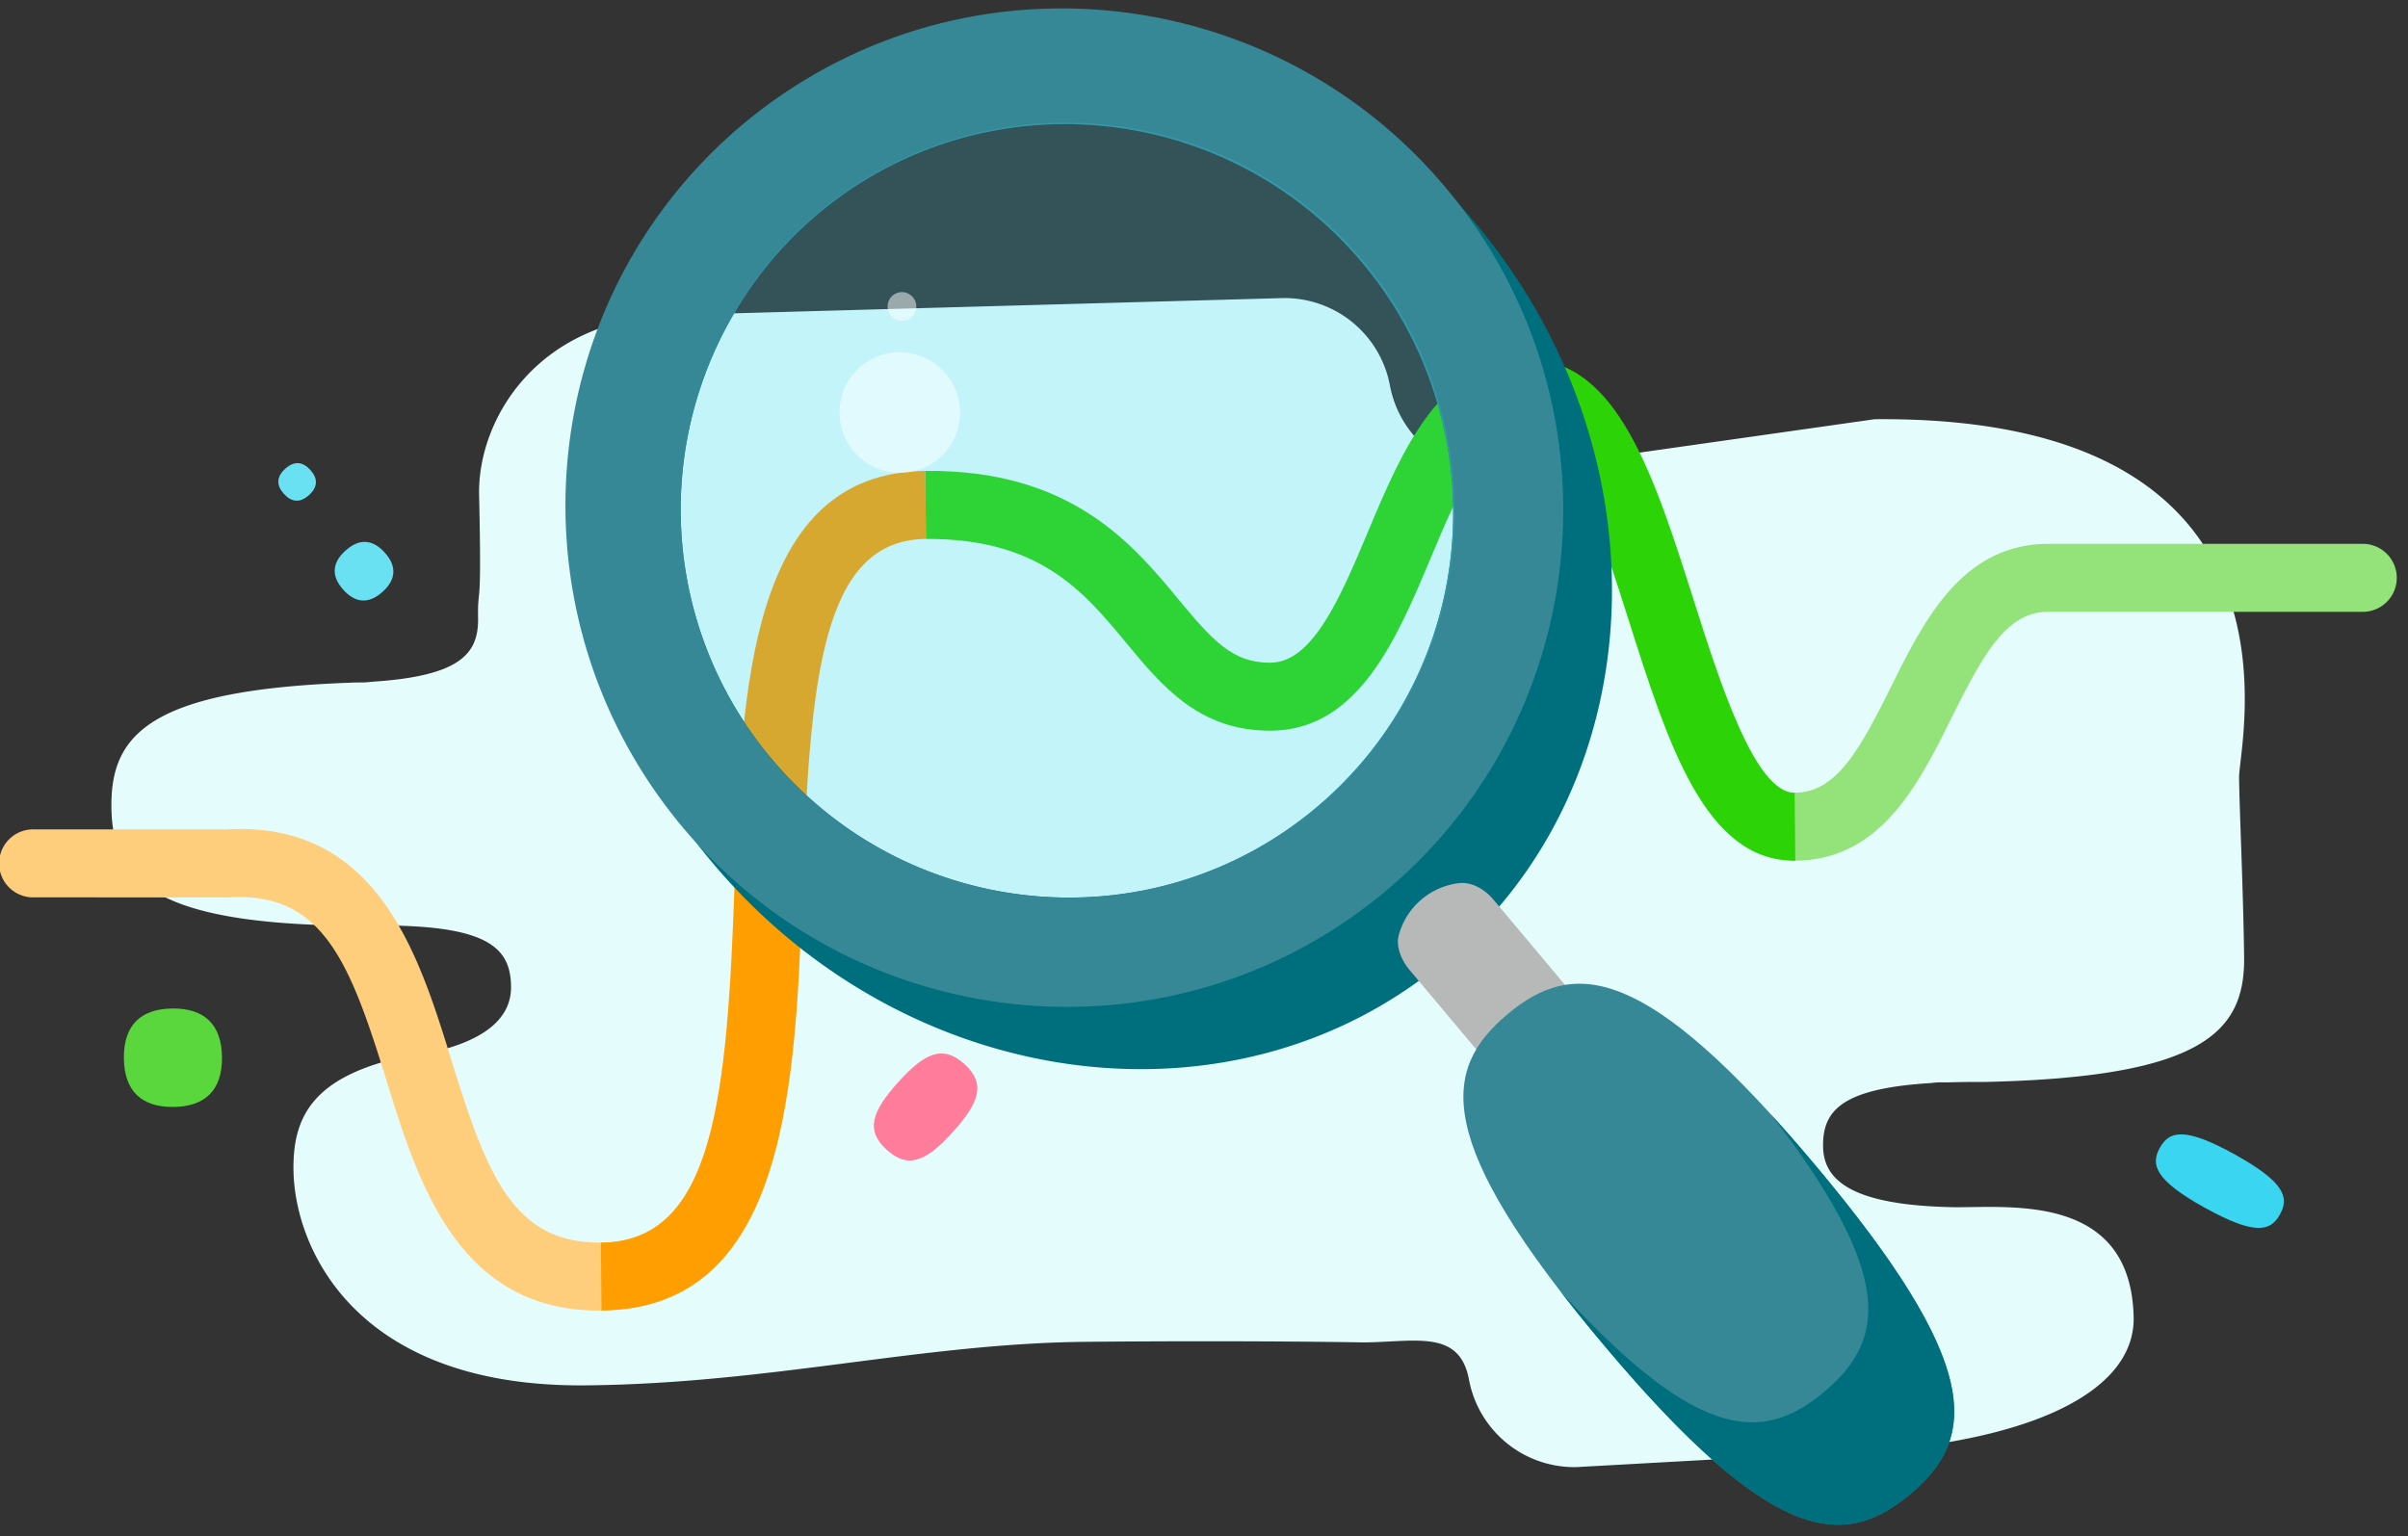 <svg xmlns="http://www.w3.org/2000/svg" width="105" height="67" viewBox="0 0 105 67">
    <rect x="0" y="0" width="105" height="67" fill="#333333" stroke="none"/>
    <g fill="none" fill-rule="evenodd">
        <path fill="#E5FCFC" d="M84.954 47.206a40.362 40.362 0 0 1 1.525-.017c9.634-.2 11.423-2.207 11.375-5.478-.046-3.186-.198-6.214-.22-7.791-.022-1.481 3.582-15.819-15.894-15.636L65.227 20.63a4.674 4.674 0 0 1-4.619-3.815 4.674 4.674 0 0 0-4.693-3.814l-26.388.733c-6.055.09-8.711 4.54-8.636 7.862.123 5.416-.067 3.783-.045 5.368.023 1.579-.799 2.581-4.98 2.789.257.005.483.016-.48.015-.2.007-.425.011-.638.014-.307.005 1.765-.03 1.487-.034-9.635.201-11.423 2.208-11.377 5.48.048 3.185 1.846 5.12 10.838 5.146.128-.003.255-.006.389-.007.334-.006.65-.006.95-.002.199-.003.398-.007.589-.012-.128.005-.252.01-.373.017 4.162.09 5.01 1.072 5.033 2.649.021 1.48-1.307 2.267-2.77 2.7a4.402 4.402 0 0 1-.582.122c-5.073.769-6.173 2.591-6.135 5.201.05 3.393 2.7 9.471 12.738 9.378 8.062-.076 14.626-1.832 21.818-1.899 7.193-.067 12.084.026 12.084.026 2.259-.011 4.203-.597 4.618 1.624a4.674 4.674 0 0 0 4.693 3.814l9.521-.53c10.037-.146 14.844-2.69 14.768-6.013-.122-5.416-5.403-4.766-7.85-4.792-4.216-.08-5.67-1.056-5.692-2.64-.023-1.58.799-2.581 4.98-2.79-.258-.005-.484-.015.48-.014"/>
        <path fill="#6AE0F3" d="M13.475 21.592c.394-.356.386-.732.058-1.095-.329-.364-.702-.409-1.096-.053-.394.356-.386.732-.058 1.095.33.363.703.41 1.096.053M14.973 25.725c.513.569 1.097.64 1.711.083.616-.556.604-1.142.09-1.71-.513-.569-1.096-.638-1.71-.083-.616.556-.605 1.143-.091 1.71"/>
        <path fill="#3AD5F1" d="M96.15 52.68c-2.201-1.221-2.376-1.89-1.972-2.619.404-.729 1.064-.934 3.266.286s2.377 1.888 1.973 2.617c-.404.73-1.064.936-3.266-.285"/>
        <path fill="#FF7C9A" d="M39.164 47.2c1.153-1.28 1.947-1.643 2.887-.796.94.848.66 1.674-.493 2.954-1.154 1.28-1.947 1.642-2.887.794-.94-.847-.661-1.673.493-2.953"/>
        <path fill="#5AD73C" d="M5.402 46.15c-.013-1.465.764-2.154 2.118-2.166 1.354-.013 2.145.66 2.16 2.127.013 1.466-.765 2.154-2.12 2.167-1.354.013-2.145-.66-2.158-2.127"/>
        <path fill="#FFCE7C" d="M26.134 57.16c-6.18 0-7.909-5.594-9.299-10.093-1.567-5.074-2.757-8.172-6.82-7.932l-.087.002H1.483a1.483 1.483 0 1 1 0-2.965h8.403c6.557-.362 8.354 5.394 9.784 10.02 1.53 4.955 2.666 8.002 6.465 8.002h.081a1.483 1.483 0 0 1 .014 2.965h-.096"/>
        <path fill="#FF9E00" d="M26.23 57.159l-.028-2.966c4.917-.046 5.502-6.238 5.831-15.678.293-8.392.626-17.903 8.314-17.976l.028 2.966c-4.513.042-5.06 6.012-5.377 15.113-.302 8.655-.646 18.464-8.768 18.54"/>
        <path fill="#94E37A" d="M78.27 37.538a1.483 1.483 0 0 1-.014-2.965c1.787-.016 2.776-1.75 4.194-4.604 1.448-2.913 3.089-6.215 6.825-6.25h13.714a1.483 1.483 0 1 1 0 2.965h-13.7c-1.774.017-2.765 1.75-4.182 4.605-1.448 2.912-3.088 6.214-6.824 6.25h-.014z"/>
        <path fill="#2CD307" d="M78.241 37.538c-3.892 0-5.508-5.089-7.219-10.477-1.127-3.55-2.67-8.41-4.398-8.41h-.009c-1.85.018-3.062 2.906-4.236 5.7-1.473 3.506-3.142 7.48-6.943 7.516h-.07c-3.091 0-4.713-1.96-6.28-3.856-1.853-2.238-3.777-4.533-8.711-4.506l-.028-2.966c6.342-.072 9.054 3.202 11.024 5.583 1.508 1.822 2.376 2.78 3.998 2.78h.039c1.85-.018 3.063-2.906 4.237-5.7 1.472-3.506 3.141-7.48 6.943-7.516h.042c3.891 0 5.508 5.09 7.22 10.478 1.127 3.55 2.67 8.41 4.397 8.41h.008l.028 2.964h-.042z"/>
        <g>
            <path fill="#006F7D" d="M57.391 35.226c-7.116 5.97-17.748 5.014-23.748-2.136A16.882 16.882 0 0 1 32.6 12.737a16.725 16.725 0 0 1 3.063-3.405c7.115-5.97 17.748-5.014 23.748 2.136a16.895 16.895 0 0 1 3.025 5.366c2.218 6.415.442 13.788-5.045 18.392M32.388 5.428c-9.185 7.707-9.779 22.12-1.328 32.192 8.452 10.071 22.748 11.988 31.933 4.282 9.184-7.707 9.778-22.119 1.327-32.19C55.87-.362 41.572-2.279 32.388 5.427"/>
            <path fill="#368896" d="M62.437 16.834c2.217 6.415.44 13.789-5.046 18.392-7.115 5.97-17.748 5.014-23.748-2.136A16.882 16.882 0 0 1 32.6 12.737a16.73 16.73 0 0 1 3.063-3.405C42.78 3.36 53.411 4.318 59.41 11.468a16.91 16.91 0 0 1 3.027 5.366M33.102 4.854c-9.503 7.31-11.249 20.976-3.899 30.523 7.35 9.546 21.013 11.36 30.516 4.05 9.503-7.311 11.248-20.977 3.899-30.523-7.35-9.547-21.013-11.36-30.516-4.05"/>
            <path fill="#3AD5F1" fill-opacity=".2" d="M35.678 9.28a16.777 16.777 0 0 0-3.07 3.412c-4.157 6.09-3.955 14.44 1.035 20.387 6.008 7.16 16.66 8.113 23.792 2.129 5.498-4.614 7.281-12.001 5.063-18.426a16.906 16.906 0 0 0-3.03-5.373c-6.007-7.16-16.659-8.113-23.79-2.13"/>
            <path fill="#FFF" fill-opacity=".5" d="M41.246 16.304a2.632 2.632 0 0 0-3.707-.333 2.632 2.632 0 0 0-.315 3.709 2.632 2.632 0 0 0 3.707.333 2.632 2.632 0 0 0 .315-3.709M39.808 12.966a.626.626 0 0 0-.882-.079.626.626 0 0 0-.075.883.626.626 0 0 0 .882.079.626.626 0 0 0 .075-.883"/>
            <path fill="#B7B9B9" d="M61.463 42.302c-.396-.472-.595-1.066-.471-1.514a3.101 3.101 0 0 1 2.632-2.272c.491-.06 1.075.216 1.499.722l5.739 6.84c.585.696.67 1.588.19 1.99l-1.919 1.611c-.48.403-1.343.164-1.928-.533l-5.742-6.844z"/>
            <path fill="#368896" d="M69.875 58.592c-7.382-8.797-7.043-11.924-4.144-14.356 2.899-2.433 6.036-2.223 13.417 6.574 7.382 8.797 7.044 11.923 4.145 14.355-2.9 2.433-6.037 2.224-13.418-6.573"/>
            <path fill="#006F7D" d="M79.545 60.7c-2.634 2.21-5.466 2.236-11.5-4.378a69.608 69.608 0 0 0 1.83 2.27c7.381 8.797 10.519 9.006 13.417 6.573 2.9-2.432 3.238-5.558-4.143-14.355a69.608 69.608 0 0 0-1.918-2.197c5.467 7.091 4.948 9.876 2.314 12.086"/>
        </g>
    </g>
</svg>

